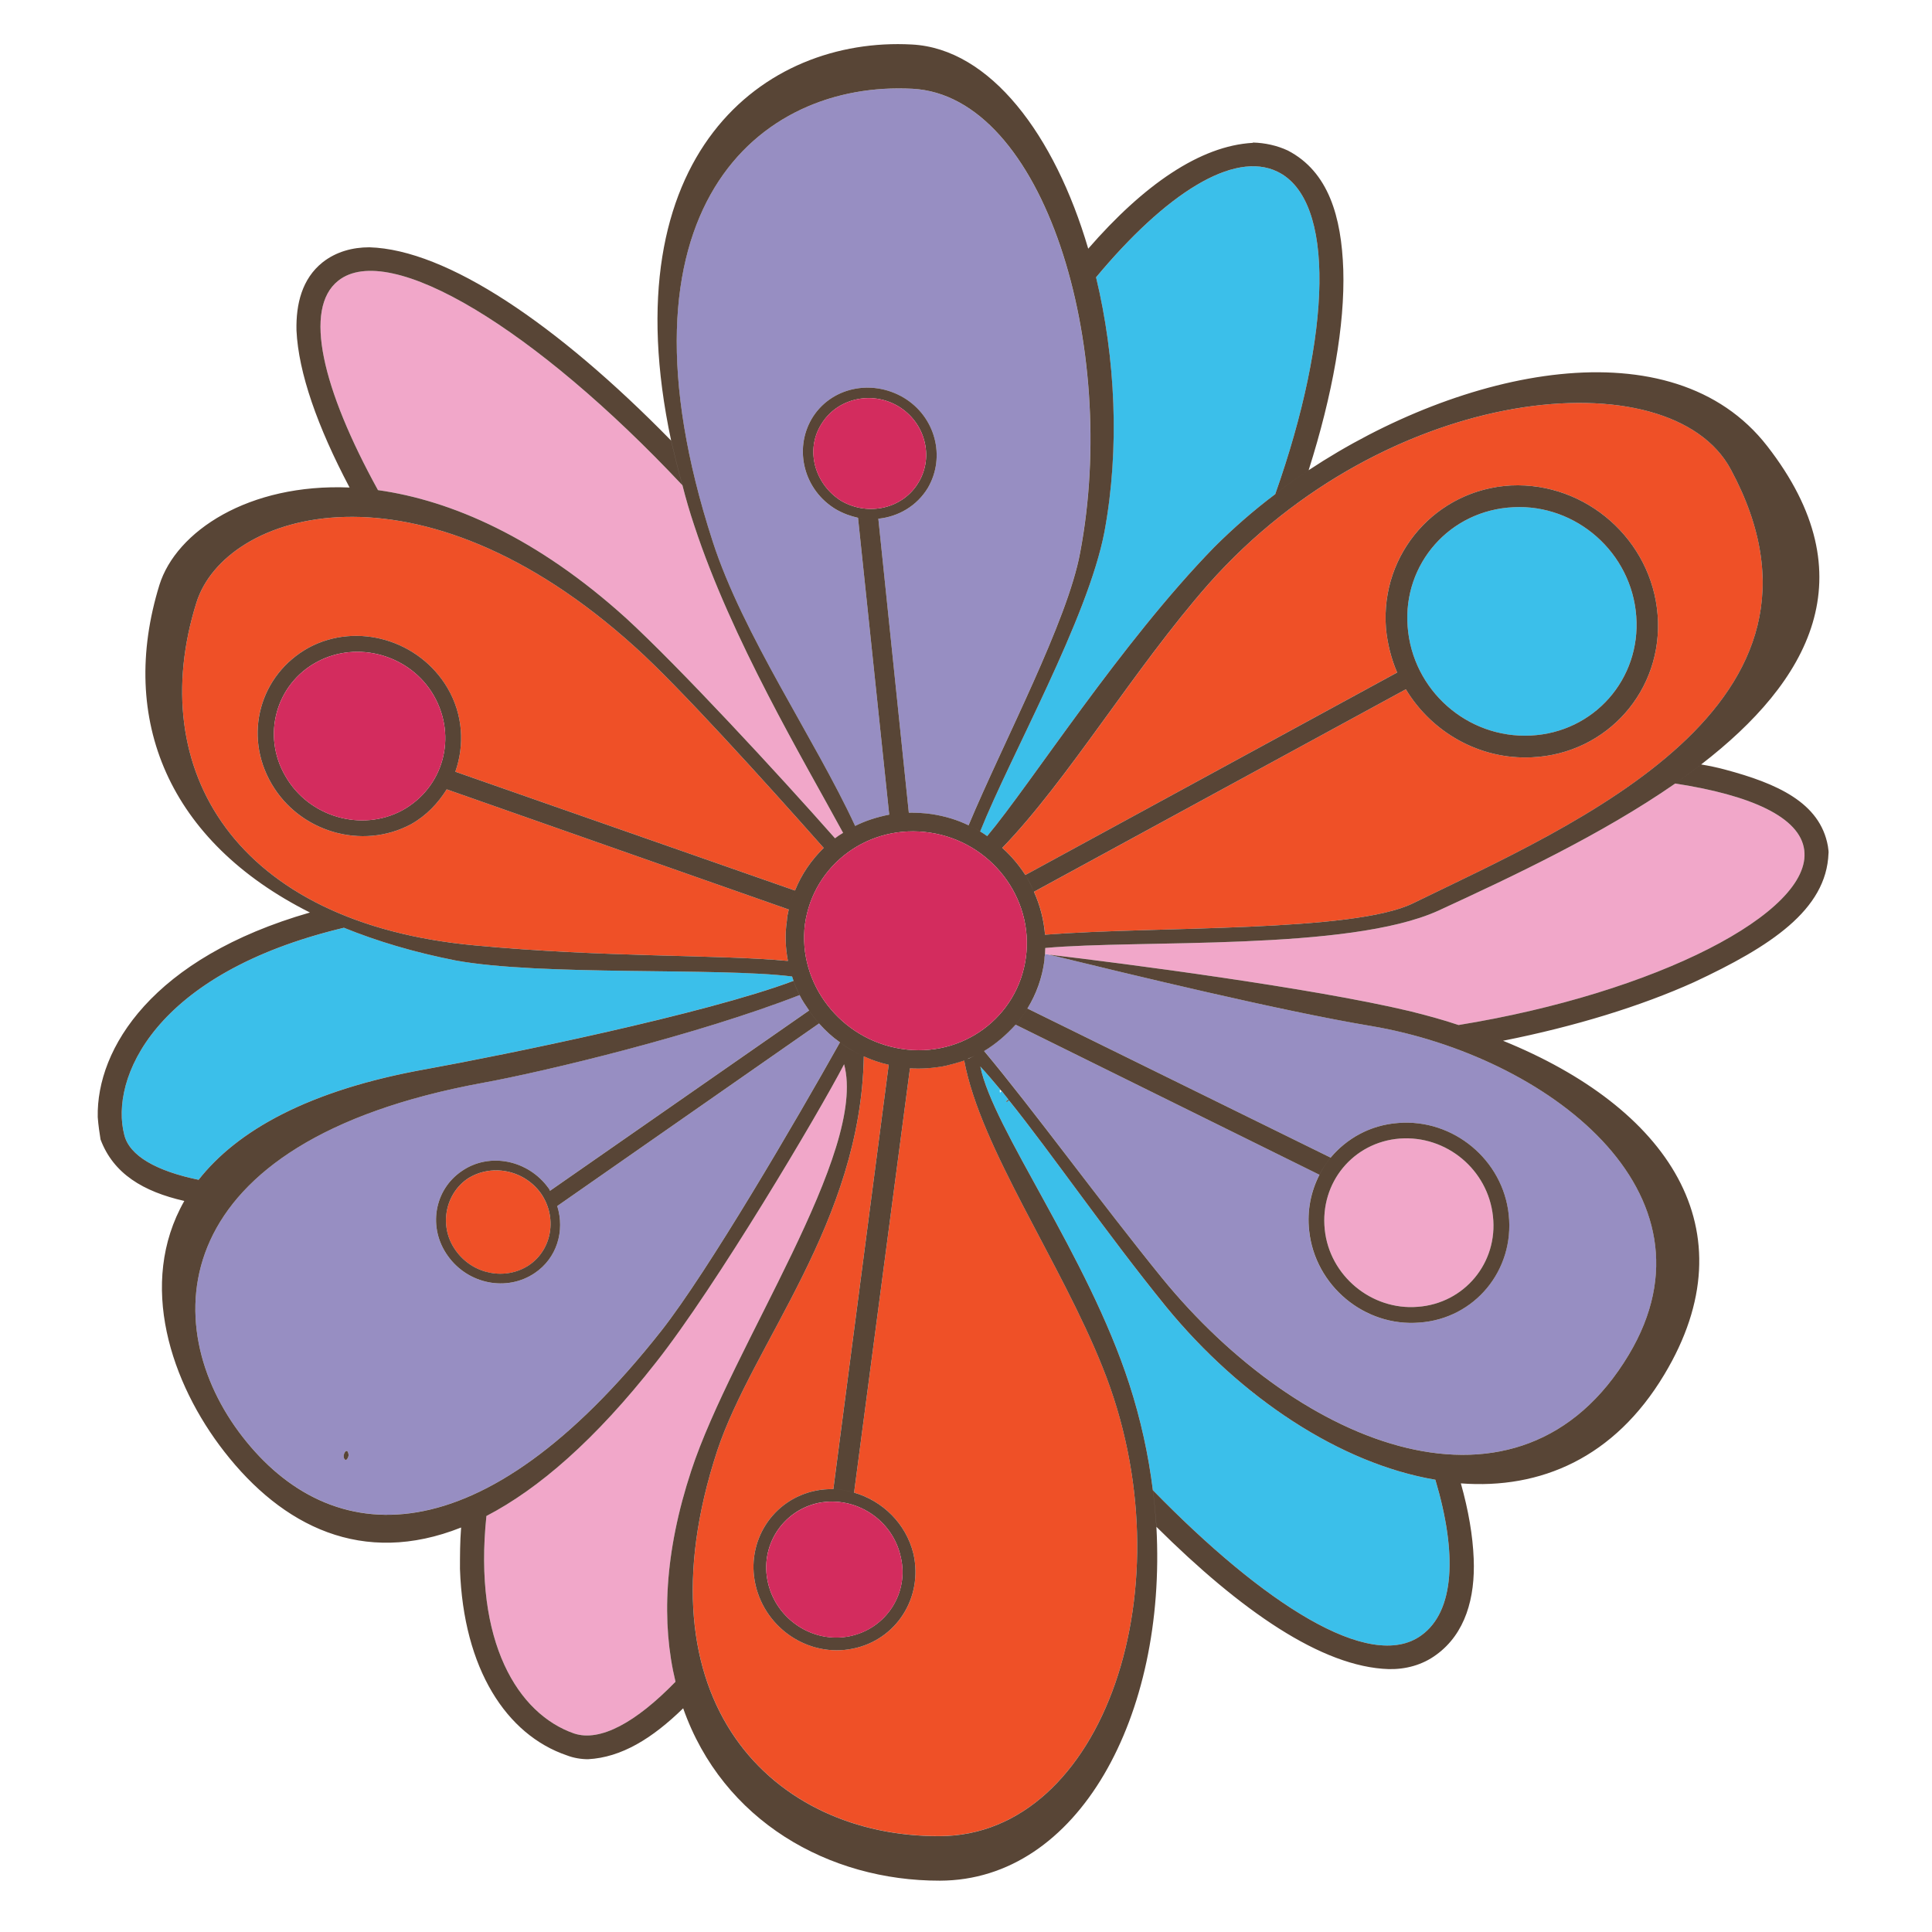 <?xml version="1.0" encoding="utf-8"?>
<!-- Generator: Adobe Illustrator 16.0.0, SVG Export Plug-In . SVG Version: 6.00 Build 0)  -->
<!DOCTYPE svg PUBLIC "-//W3C//DTD SVG 1.1//EN" "http://www.w3.org/Graphics/SVG/1.1/DTD/svg11.dtd">
<svg version="1.1" id="Layer_1" xmlns="http://www.w3.org/2000/svg" xmlns:xlink="http://www.w3.org/1999/xlink" x="0px" y="0px"
	 width="100px" height="100px" viewBox="0 0 100 100" enable-background="new 0 0 100 100" xml:space="preserve">
<path fill="#978EC2" d="M54.061,49.711c-0.117,0.907-0.418,1.739-0.881,2.49l15.692,7.717c0.837-0.998,2.062-1.686,3.487-1.792
	c2.865-0.235,5.438,1.916,5.731,4.749c0.306,2.866-1.755,5.378-4.62,5.581c-2.84,0.231-5.41-1.904-5.711-4.761
	c-0.111-1.04,0.092-2.022,0.531-2.893l-15.725-7.766c-0.482,0.531-1.02,0.998-1.631,1.357c2.479,2.957,6.074,7.895,9.197,11.736
	C67.3,74.93,78.691,79.49,84.307,70.12c5.045-8.42-4.283-15.472-13.32-17.013c-4.657-0.772-12.461-2.667-16.689-3.697
	c-0.091-0.016-0.15-0.027-0.203-0.043C54.07,49.48,54.061,49.587,54.061,49.711z M42.393,52.975l-13.551,9.45
	c0.403,1.288-0.016,2.693-1.165,3.468c-1.438,0.977-3.451,0.584-4.497-0.887c-1.041-1.443-0.719-3.413,0.719-4.39
	c1.433-0.993,3.435-0.574,4.481,0.868c0.043,0.049,0.059,0.092,0.086,0.15l13.411-9.333c-0.183-0.268-0.359-0.521-0.494-0.799
	c-5.275,2.056-13.159,3.955-16.443,4.552C8.412,59.104,8.101,68.639,12.549,74.359c4.551,5.865,12.327,6.392,21.681-5.479
	c2.42-3.075,6.982-10.89,9.247-14.931C43.069,53.666,42.715,53.339,42.393,52.975z M17.895,75.566
	c-0.091-0.031-0.118-0.146-0.102-0.252c0.027-0.14,0.102-0.226,0.161-0.209c0.048,0,0.091,0.123,0.091,0.235
	C18.018,75.46,17.954,75.566,17.895,75.566z M46.026,42.166l-1.615-15.364c-0.387-0.086-0.762-0.22-1.138-0.435
	c-1.653-0.982-2.201-3.085-1.256-4.696c0.966-1.615,3.08-2.077,4.755-1.089c1.642,0.982,2.189,3.059,1.255,4.669
	c-0.569,0.939-1.524,1.492-2.565,1.599l1.578,15.214c0.386,0,0.805,0.016,1.191,0.075c0.692,0.107,1.315,0.295,1.9,0.58
	c1.835-4.374,5.12-10.551,5.773-14.109c2.029-10.69-1.877-23.65-8.671-24.015c-7.985-0.424-15.907,6.279-10.347,23.43
	c1.567,4.852,5.286,10.213,7.374,14.726C44.803,42.477,45.398,42.289,46.026,42.166z"/>
<path fill="#EF5027" d="M49.429,55.04c-0.118,0.026-0.269,0.069-0.418,0.106c0,0-0.027,0-0.027,0.012
	c-0.601,0.117-1.245,0.177-1.884,0.134l-2.893,21.966c1.46,0.419,2.694,1.594,3.075,3.178c0.504,2.271-0.896,4.448-3.14,4.898
	c-2.265,0.462-4.508-1.02-5.034-3.289c-0.521-2.249,0.88-4.449,3.145-4.895c0.279-0.06,0.58-0.075,0.88-0.075L46,55.109
	c-0.451-0.103-0.886-0.246-1.288-0.436c-0.15,8.592-5.748,14.86-7.588,20.415c-4.266,13.021,2.93,19.979,11.5,19.947
	c8.496-0.011,12.96-13.021,8.453-24.252c-2.168-5.457-6.333-11.371-7.17-15.896c-0.091,0.026-0.177,0.06-0.268,0.086
	C49.574,54.997,49.515,55.008,49.429,55.04z M53.072,45.289l19.244-10.481c-0.312-0.719-0.504-1.498-0.58-2.302
	c-0.295-3.88,2.625-7.175,6.479-7.379c3.891-0.177,7.283,2.829,7.583,6.703c0.302,3.891-2.608,7.191-6.504,7.368
	c-2.728,0.134-5.2-1.315-6.526-3.521L53.52,46.158c0.315,0.698,0.51,1.444,0.573,2.222c5.817-0.451,15.943-0.107,19.046-1.626
	c8.389-4.089,23.022-10.261,16.448-22.459c-3.112-5.817-17.774-4.524-27.037,5.941c-3.862,4.395-7.256,10.121-10.674,13.652
	C52.343,44.301,52.74,44.779,53.072,45.289z M40.729,47.661c0.005-0.193,0.054-0.403,0.097-0.585l-17.705-6.22
	c-0.445,0.714-1.046,1.358-1.852,1.809c-2.538,1.353-5.764,0.397-7.212-2.093c-1.481-2.528-0.612-5.656,1.927-7.052
	c2.495-1.336,5.715-0.397,7.18,2.093c0.811,1.385,0.886,2.957,0.403,4.331l17.581,6.15c0.344-0.853,0.848-1.578,1.487-2.206
	c-3.177-3.585-7.551-8.409-9.719-10.357c-11.259-10.223-21.289-7.068-22.754-2.324c-2.684,8.586,1.969,16.572,14.409,17.726
	c6.789,0.639,12.584,0.462,16.212,0.805C40.654,49.067,40.622,48.364,40.729,47.661z"/>
<path fill="#EF5027" d="M27.989,61.759c-0.891-1.229-2.587-1.54-3.811-0.735c-1.175,0.828-1.459,2.513-0.585,3.709
	c0.875,1.234,2.571,1.566,3.794,0.752C28.58,64.668,28.858,62.993,27.989,61.759z"/>
<path fill="#F1A7C9" d="M35.932,27.193c-0.236-0.703-0.435-1.39-0.612-2.077c-7.583-8.077-15.166-12.703-17.817-10.583
	c-1.814,1.443-0.832,5.581,2.061,10.835c3.8,0.531,8.243,2.463,12.848,6.633c2.716,2.49,7.878,8.066,10.809,11.388
	c0.134-0.102,0.268-0.193,0.418-0.279C41.545,39.257,37.875,33.107,35.932,27.193z M29.717,89.725
	c1.347,0.445,3.198-0.568,5.249-2.679c-0.735-3.03-0.585-6.687,0.816-10.932c2.12-6.445,9.134-16.476,7.91-21.031
	c-1.342,2.581-6.633,11.501-9.735,15.429c-3.145,4.016-6.086,6.553-8.78,7.953C24.496,85.007,26.819,88.721,29.717,89.725z
	 M74.438,47.141c-4.643,2.104-15.451,1.481-20.334,1.926c0,0.102-0.011,0.193-0.011,0.301c0.054,0.016,0.112,0.027,0.203,0.043
	c3.789,0.445,13.572,1.711,18.665,2.924c0.87,0.215,1.719,0.444,2.533,0.72c10.218-1.658,18.311-5.823,17.893-9.054
	c-0.215-1.712-2.773-2.844-6.677-3.445C82.904,43.196,78.273,45.375,74.438,47.141z M68.57,63.639
	c0.242,2.387,2.416,4.195,4.81,4.002c2.415-0.177,4.164-2.279,3.896-4.689c-0.258-2.404-2.403-4.196-4.824-4.02
	C70.053,59.118,68.313,61.201,68.57,63.639z"/>
<path fill="#3BBFEA" d="M23.567,49.711c-2.147-0.424-4.047-0.993-5.764-1.69C7.918,50.376,5.686,55.872,6.432,58.736
	c0.263,1.091,1.669,1.88,3.848,2.33c1.986-2.533,5.678-4.652,11.839-5.742c3.96-0.719,14.382-2.84,18.955-4.557
	c-0.032-0.08-0.043-0.149-0.075-0.225C37.214,50.065,27.989,50.527,23.567,49.711z M62.861,28.309
	c0.961-0.955,2.007-1.878,3.145-2.731c2.932-8.281,3.129-15.23,0.118-16.69c-2.274-1.111-5.796,1.148-9.392,5.469
	c0.998,4.148,1.233,8.839,0.43,13.18c-0.864,4.508-4.867,11.586-6.43,15.499c0.129,0.075,0.248,0.161,0.365,0.241
	C53.373,40.556,57.994,33.3,62.861,28.309z M73.573,84.643c1.717-1.24,1.862-4.219,0.719-8.051
	c-4.899-0.831-10.052-4.218-13.933-8.951c-3.111-3.836-5.881-7.884-8.141-10.695c-0.043,0.037-0.08,0.08-0.135,0.107
	c0,0,0.021-0.043,0-0.06c0.055-0.026,0.075-0.063,0.118-0.075c-0.118-0.148-0.236-0.3-0.354-0.45
	c-0.031,0.032-0.054,0.064-0.091,0.091c0-0.059,0-0.074-0.016-0.117c0.016-0.017,0.032-0.026,0.053-0.026
	c-0.364-0.435-0.724-0.858-1.051-1.213c0.666,3.252,5.539,9.751,7.707,16.427c0.596,1.836,0.998,3.688,1.224,5.506
	C65.389,82.989,70.911,86.585,73.573,84.643z M79.234,38.071c3.269-0.161,5.699-2.925,5.457-6.171
	c-0.235-3.29-3.102-5.812-6.354-5.646c-3.285,0.15-5.73,2.925-5.479,6.177C73.105,35.72,75.945,38.237,79.234,38.071z"/>
<path fill="#584536" d="M66.124,8.887c3.011,1.46,2.813,8.41-0.118,16.69c0.531-0.435,1.127-0.832,1.729-1.24
	c1.246-3.928,1.879-7.519,1.793-10.374c-0.092-2.737-0.762-5.077-2.871-6.172c-0.563-0.263-1.191-0.397-1.803-0.413
	c-0.012,0.016-0.012,0.016-0.012,0.016c-2.721,0.15-5.65,2.179-8.517,5.479c0.149,0.478,0.288,0.966,0.407,1.481
	C60.328,10.036,63.85,7.776,66.124,8.887z M29.717,89.725c-2.898-1.004-5.222-4.718-4.54-11.26c-0.44,0.221-0.88,0.436-1.31,0.596
	c-0.059,0.752-0.059,1.461-0.059,2.152c0.177,5.168,2.404,8.581,5.533,9.645c0.349,0.135,0.74,0.199,1.095,0.199
	c1.728-0.093,3.316-1.068,4.926-2.637c-0.15-0.445-0.3-0.912-0.397-1.374C32.916,89.155,31.064,90.17,29.717,89.725z M6.432,58.736
	c-0.746-2.864,1.486-8.36,11.372-10.716c-0.622-0.242-1.207-0.504-1.76-0.789c-8.146,2.34-11.061,7.03-10.985,10.594
	c0.032,0.424,0.091,0.815,0.145,1.153c0.666,1.776,2.211,2.699,4.336,3.183c0.22-0.375,0.472-0.735,0.74-1.095
	C8.101,60.616,6.695,59.827,6.432,58.736z M17.503,14.533c2.651-2.12,10.234,2.506,17.817,10.583
	c-0.225-0.789-0.402-1.567-0.585-2.313c-5.909-6.037-11.613-9.885-15.617-10.003c-0.864,0-1.717,0.225-2.42,0.778
	c-1.063,0.848-1.384,2.158-1.352,3.526c0.102,2.189,1.084,4.98,2.748,8.13c0.472,0.016,0.966,0.081,1.47,0.134
	C16.671,20.114,15.689,15.977,17.503,14.533z M89.297,39.836c-0.393-0.107-0.805-0.193-1.245-0.268
	c-0.429,0.327-0.88,0.66-1.342,0.987c3.901,0.601,6.462,1.733,6.677,3.445c0.418,3.23-7.675,7.396-17.893,9.055
	c0.794,0.252,1.557,0.514,2.303,0.814c3.729-0.74,7.137-1.792,9.885-3.032c3.955-1.846,6.854-3.74,6.961-6.67
	c0.012-0.032,0-0.183-0.031-0.371C94.208,41.527,91.948,40.545,89.297,39.836z M73.573,84.643
	c-2.662,1.942-8.185-1.652-13.899-7.509c0.086,0.628,0.135,1.267,0.184,1.896c4.352,4.32,8.549,7.256,12.025,7.363
	c0.863,0.017,1.733-0.205,2.463-0.746c1.497-1.09,2.018-2.94,1.932-4.976c-0.047-1.181-0.268-2.489-0.664-3.892
	c-0.445-0.053-0.891-0.106-1.32-0.188C75.436,80.424,75.29,83.402,73.573,84.643z M52.085,57.053
	c0.054-0.027,0.092-0.07,0.136-0.107c-0.018-0.016-0.018-0.026-0.018-0.026c-0.043,0.011-0.064,0.049-0.118,0.075
	C52.105,57.01,52.085,57.053,52.085,57.053z M72.961,52.335c-5.093-1.213-14.876-2.479-18.665-2.924
	c4.229,1.03,12.032,2.924,16.69,3.698c9.037,1.539,18.363,8.592,13.32,17.012c-5.615,9.37-17.008,4.809-24.173-3.987
	c-3.122-3.843-6.719-8.778-9.198-11.735c-0.268,0.148-0.546,0.277-0.814,0.401c0,0-0.032,0.011-0.054,0.011
	c-0.054,0.037-0.113,0.064-0.161,0.08c0.837,4.524,5.002,10.438,7.17,15.896c4.508,11.232,0.043,24.24-8.453,24.252
	c-8.57,0.031-15.767-6.928-11.5-19.947c1.841-5.555,7.438-11.822,7.588-20.415c-0.451-0.204-0.869-0.438-1.234-0.725
	c-2.265,4.041-6.826,11.854-9.247,14.931c-9.354,11.87-17.13,11.346-21.681,5.479C8.1,68.641,8.412,59.105,24.941,56.057
	c3.285-0.596,11.168-2.496,16.443-4.551c-0.107-0.242-0.231-0.482-0.312-0.736c-4.572,1.717-14.994,3.838-18.955,4.557
	c-6.161,1.09-9.853,3.209-11.839,5.742c-0.268,0.358-0.521,0.72-0.74,1.095c-2.437,4.282-0.676,9.451,2.071,12.972
	c3,3.854,7.148,5.957,12.257,3.928c0.429-0.16,0.87-0.375,1.31-0.596c2.694-1.4,5.635-3.938,8.78-7.953
	c3.102-3.928,8.393-12.848,9.735-15.429c1.224,4.558-5.791,14.586-7.91,21.031c-1.401,4.245-1.551,7.899-0.816,10.932
	c0.097,0.462,0.247,0.929,0.397,1.374c2.05,5.823,7.535,8.932,13.288,8.92c7.17-0.017,11.743-8.527,11.206-18.312
	c-0.049-0.628-0.097-1.267-0.183-1.896c-0.226-1.818-0.628-3.67-1.224-5.506c-2.168-6.676-7.041-13.175-7.707-16.427
	c0.328,0.354,0.688,0.778,1.051,1.213c0.006,0.011,0.021,0.043,0.055,0.054c0.117,0.15,0.235,0.301,0.354,0.45
	c0,0,0,0.011,0.017,0.026c2.259,2.813,5.028,6.859,8.142,10.695c3.879,4.733,9.031,8.12,13.932,8.951
	c0.43,0.081,0.875,0.135,1.32,0.188c4.127,0.312,7.947-1.32,10.529-5.63c4.528-7.529,0.133-13.84-8.346-17.28
	c-0.746-0.302-1.509-0.563-2.303-0.815C74.68,52.78,73.831,52.55,72.961,52.335z M35.932,27.193
	c1.943,5.914,5.614,12.064,7.707,15.917c0.204-0.134,0.418-0.252,0.623-0.36c-2.087-4.513-5.807-9.875-7.374-14.726
	c-5.56-17.151,2.361-23.854,10.347-23.43c6.794,0.365,10.701,13.325,8.672,24.015c-0.654,3.558-3.939,9.735-5.774,14.109
	c0.193,0.086,0.402,0.193,0.602,0.317c1.562-3.913,5.564-10.991,6.429-15.499c0.805-4.341,0.567-9.032-0.431-13.18
	c-0.117-0.515-0.258-1.003-0.406-1.481c-1.729-5.887-5.072-10.363-9.134-10.572c-7.642-0.414-15.606,5.678-12.456,20.5
	c0.183,0.746,0.36,1.524,0.585,2.313C35.497,25.803,35.696,26.49,35.932,27.193z M62.861,28.309
	c-4.867,4.991-9.488,12.247-11.764,14.967c0.278,0.193,0.541,0.381,0.777,0.612c3.418-3.531,6.811-9.257,10.674-13.652
	c9.264-10.465,23.926-11.758,27.037-5.941c6.574,12.198-8.061,18.37-16.447,22.459c-3.104,1.519-13.229,1.175-19.047,1.626
	c0.026,0.226,0.026,0.462,0.012,0.687c4.883-0.445,15.69,0.177,20.334-1.926c3.836-1.766,8.467-3.945,12.271-6.585
	c0.462-0.328,0.913-0.66,1.342-0.987c5.555-4.283,8.684-9.719,3.42-16.481c-4.91-6.322-15.783-4.014-23.736,1.25
	c-0.603,0.408-1.197,0.805-1.729,1.24C64.868,26.431,63.822,27.354,62.861,28.309z M23.567,49.711
	c4.422,0.816,13.647,0.354,17.431,0.832c-0.081-0.263-0.172-0.537-0.215-0.805c-3.628-0.343-9.424-0.167-16.212-0.805
	c-12.44-1.154-17.093-9.139-14.409-17.726c1.465-4.744,11.495-7.899,22.754,2.324c2.168,1.948,6.542,6.771,9.719,10.357
	c0.198-0.177,0.381-0.349,0.585-0.499c-2.93-3.322-8.093-8.898-10.809-11.388c-4.604-4.17-9.048-6.102-12.848-6.633
	c-0.504-0.054-0.998-0.118-1.47-0.134c-5.211-0.22-8.973,2.259-9.842,5.045c-2.152,6.977,0.494,13.288,7.792,16.953
	c0.553,0.285,1.138,0.547,1.76,0.789C19.521,48.718,21.42,49.287,23.567,49.711z M50.121,54.799c0,0-0.032,0.012-0.054,0.012
	C50.089,54.811,50.089,54.799,50.121,54.799z M49.429,55.04c0.086-0.032,0.145-0.043,0.209-0.063
	C49.574,54.997,49.509,55.008,49.429,55.04z M48.983,55.158c0-0.012,0.027-0.012,0.027-0.012S48.983,55.146,48.983,55.158z
	 M17.792,75.314c-0.016,0.106,0.011,0.221,0.102,0.252c0.059,0,0.124-0.106,0.15-0.226c0-0.112-0.043-0.235-0.091-0.235
	C17.895,75.09,17.819,75.176,17.792,75.314z M43.134,77.075c0.354,0,0.708,0.075,1.073,0.183L47.1,55.292
	c-0.183-0.017-0.37-0.032-0.569-0.06c-0.177-0.031-0.359-0.074-0.531-0.123L43.134,77.075z M68.292,60.805
	c0.161-0.313,0.354-0.611,0.58-0.887L53.18,52.201c-0.183,0.301-0.396,0.579-0.611,0.837L68.292,60.805z M72.768,35.677
	c-0.16-0.284-0.315-0.569-0.449-0.869L53.072,45.289c0.183,0.284,0.312,0.563,0.445,0.869L72.768,35.677z M45.463,26.849
	c-0.333,0.032-0.687,0.016-1.052-0.048l1.615,15.364c0.327-0.059,0.671-0.086,1.014-0.102L45.463,26.849z M28.467,61.636
	c0.167,0.259,0.295,0.525,0.375,0.789l13.551-9.45c-0.193-0.221-0.375-0.445-0.515-0.672L28.467,61.636z M45.463,26.849
	c1.041-0.107,1.996-0.66,2.565-1.599c0.934-1.61,0.387-3.687-1.255-4.669c-1.675-0.987-3.789-0.526-4.755,1.089
	c-0.945,1.61-0.397,3.714,1.256,4.696c0.375,0.215,0.751,0.349,1.138,0.435C44.776,26.865,45.13,26.881,45.463,26.849z
	 M43.542,25.926c-1.368-0.853-1.868-2.619-1.041-3.955c0.805-1.347,2.597-1.766,3.982-0.95c1.396,0.827,1.868,2.608,1.063,3.945
	C46.746,26.323,44.948,26.742,43.542,25.926z M23.567,39.944c-0.113,0.316-0.269,0.612-0.446,0.912l17.705,6.22
	c0.075-0.344,0.183-0.671,0.322-0.982L23.567,39.944z M23.165,35.613c-1.465-2.49-4.685-3.429-7.18-2.093
	c-2.539,1.396-3.408,4.524-1.927,7.052c1.449,2.49,4.674,3.445,7.212,2.093c0.805-0.451,1.406-1.095,1.852-1.809
	c0.177-0.3,0.333-0.596,0.446-0.912C24.05,38.57,23.975,36.998,23.165,35.613z M20.819,41.945c-2.104,1.133-4.835,0.344-6.042-1.765
	c-1.24-2.109-0.494-4.776,1.621-5.914c2.098-1.143,4.841-0.371,6.053,1.733C23.685,38.151,22.945,40.776,20.819,41.945z
	 M28.381,61.484c-1.046-1.442-3.048-1.861-4.481-0.868c-1.438,0.977-1.76,2.946-0.719,4.39c1.046,1.471,3.059,1.862,4.497,0.887
	c1.148-0.773,1.567-2.18,1.165-3.468c-0.08-0.264-0.209-0.53-0.375-0.789C28.44,61.576,28.424,61.533,28.381,61.484z M27.388,65.482
	c-1.224,0.815-2.919,0.483-3.794-0.75c-0.875-1.197-0.59-2.883,0.585-3.709c1.224-0.806,2.919-0.493,3.811,0.734
	C28.858,62.993,28.58,64.668,27.388,65.482z M42.253,77.15c-2.265,0.444-3.665,2.646-3.145,4.895
	c0.526,2.27,2.769,3.751,5.034,3.289c2.243-0.45,3.644-2.629,3.14-4.898c-0.381-1.584-1.615-2.759-3.075-3.178
	c-0.365-0.107-0.719-0.183-1.073-0.183C42.833,77.075,42.533,77.092,42.253,77.15z M46.622,80.585
	c0.445,1.867-0.746,3.714-2.641,4.104c-1.899,0.388-3.794-0.863-4.229-2.758c-0.446-1.899,0.746-3.752,2.629-4.144
	C44.293,77.419,46.204,78.658,46.622,80.585z M67.762,63.695c0.301,2.855,2.87,4.992,5.709,4.761
	c2.866-0.203,4.928-2.715,4.621-5.581c-0.295-2.833-2.865-4.984-5.73-4.749c-1.428,0.106-2.651,0.794-3.488,1.792
	c-0.227,0.273-0.419,0.574-0.58,0.887C67.854,61.673,67.648,62.655,67.762,63.695z M72.451,58.932
	c2.421-0.178,4.566,1.614,4.824,4.02c0.269,2.41-1.48,4.514-3.896,4.689c-2.394,0.193-4.567-1.615-4.81-4.002
	C68.313,61.201,70.053,59.118,72.451,58.932z M79.294,39.198c3.896-0.177,6.806-3.479,6.504-7.368
	c-0.3-3.875-3.692-6.88-7.583-6.703c-3.854,0.204-6.771,3.499-6.479,7.379c0.076,0.805,0.27,1.583,0.58,2.302
	c0.135,0.3,0.291,0.585,0.451,0.869C74.094,37.883,76.566,39.332,79.294,39.198z M72.859,32.431
	c-0.252-3.252,2.193-6.027,5.479-6.177c3.252-0.166,6.117,2.356,6.354,5.646c0.242,3.247-2.188,6.01-5.457,6.171
	C75.945,38.237,73.105,35.72,72.859,32.431z M52.568,53.038c0.215-0.258,0.429-0.536,0.611-0.837
	c0.461-0.751,0.762-1.583,0.881-2.49c0-0.124,0.01-0.23,0.031-0.343c0-0.107,0.012-0.199,0.012-0.301
	c0.016-0.225,0.016-0.461-0.012-0.687c-0.064-0.778-0.258-1.524-0.574-2.222c-0.135-0.306-0.264-0.585-0.445-0.869
	c-0.332-0.51-0.729-0.988-1.196-1.401c-0.235-0.23-0.499-0.418-0.778-0.612c-0.117-0.081-0.236-0.166-0.365-0.241
	c-0.198-0.124-0.407-0.231-0.601-0.317c-0.585-0.284-1.208-0.472-1.9-0.58c-0.386-0.059-0.805-0.075-1.191-0.075
	c-0.343,0.016-0.687,0.043-1.014,0.102c-0.628,0.124-1.224,0.312-1.766,0.585c-0.204,0.107-0.418,0.226-0.623,0.36
	c-0.15,0.085-0.285,0.177-0.418,0.279c-0.204,0.15-0.387,0.322-0.585,0.499c-0.639,0.628-1.143,1.353-1.487,2.206
	c-0.139,0.313-0.247,0.639-0.322,0.982c-0.043,0.182-0.091,0.392-0.097,0.585c-0.107,0.703-0.075,1.406,0.054,2.077
	c0.043,0.269,0.134,0.542,0.215,0.805c0.032,0.075,0.042,0.145,0.075,0.225c0.081,0.252,0.204,0.494,0.312,0.736
	c0.134,0.278,0.311,0.531,0.494,0.799c0.14,0.227,0.322,0.451,0.515,0.672c0.322,0.364,0.676,0.691,1.084,0.977
	c0.365,0.285,0.784,0.521,1.234,0.725c0.402,0.188,0.837,0.333,1.288,0.436c0.172,0.049,0.354,0.092,0.531,0.123
	c0.199,0.026,0.386,0.043,0.569,0.06c0.639,0.043,1.283-0.017,1.884-0.134c0-0.012,0.027-0.012,0.027-0.012
	c0.15-0.037,0.3-0.08,0.418-0.106c0.081-0.032,0.145-0.043,0.209-0.063c0.091-0.026,0.177-0.06,0.268-0.086
	c0.048-0.017,0.107-0.043,0.161-0.08c0.021,0,0.021-0.012,0.021-0.012c0.3-0.124,0.58-0.253,0.848-0.402
	C51.549,54.036,52.085,53.568,52.568,53.038z M41.663,47.843c0.435-3.107,3.317-5.227,6.483-4.744
	c3.133,0.467,5.374,3.365,4.954,6.461c-0.412,3.086-3.285,5.222-6.445,4.729C43.504,53.801,41.277,50.902,41.663,47.843z"/>
<path fill="#D32C5E" d="M47.545,24.966c0.805-1.336,0.333-3.118-1.063-3.945c-1.385-0.815-3.177-0.397-3.982,0.95
	c-0.827,1.336-0.327,3.102,1.041,3.955C44.948,26.742,46.746,26.323,47.545,24.966z M42.382,77.789
	c-1.884,0.393-3.075,2.243-2.629,4.143c0.435,1.896,2.329,3.146,4.229,2.76c1.895-0.393,3.086-2.238,2.641-4.105
	C46.204,78.658,44.293,77.419,42.382,77.789z M22.451,36c-1.212-2.104-3.955-2.876-6.053-1.733c-2.115,1.138-2.86,3.805-1.621,5.914
	c1.208,2.109,3.939,2.898,6.042,1.765C22.945,40.776,23.685,38.151,22.451,36z M46.654,54.289c3.161,0.493,6.032-1.643,6.446-4.729
	c0.418-3.096-1.82-5.994-4.955-6.461c-3.166-0.483-6.048,1.637-6.483,4.744C41.277,50.902,43.504,53.801,46.654,54.289z"/>
</svg>
